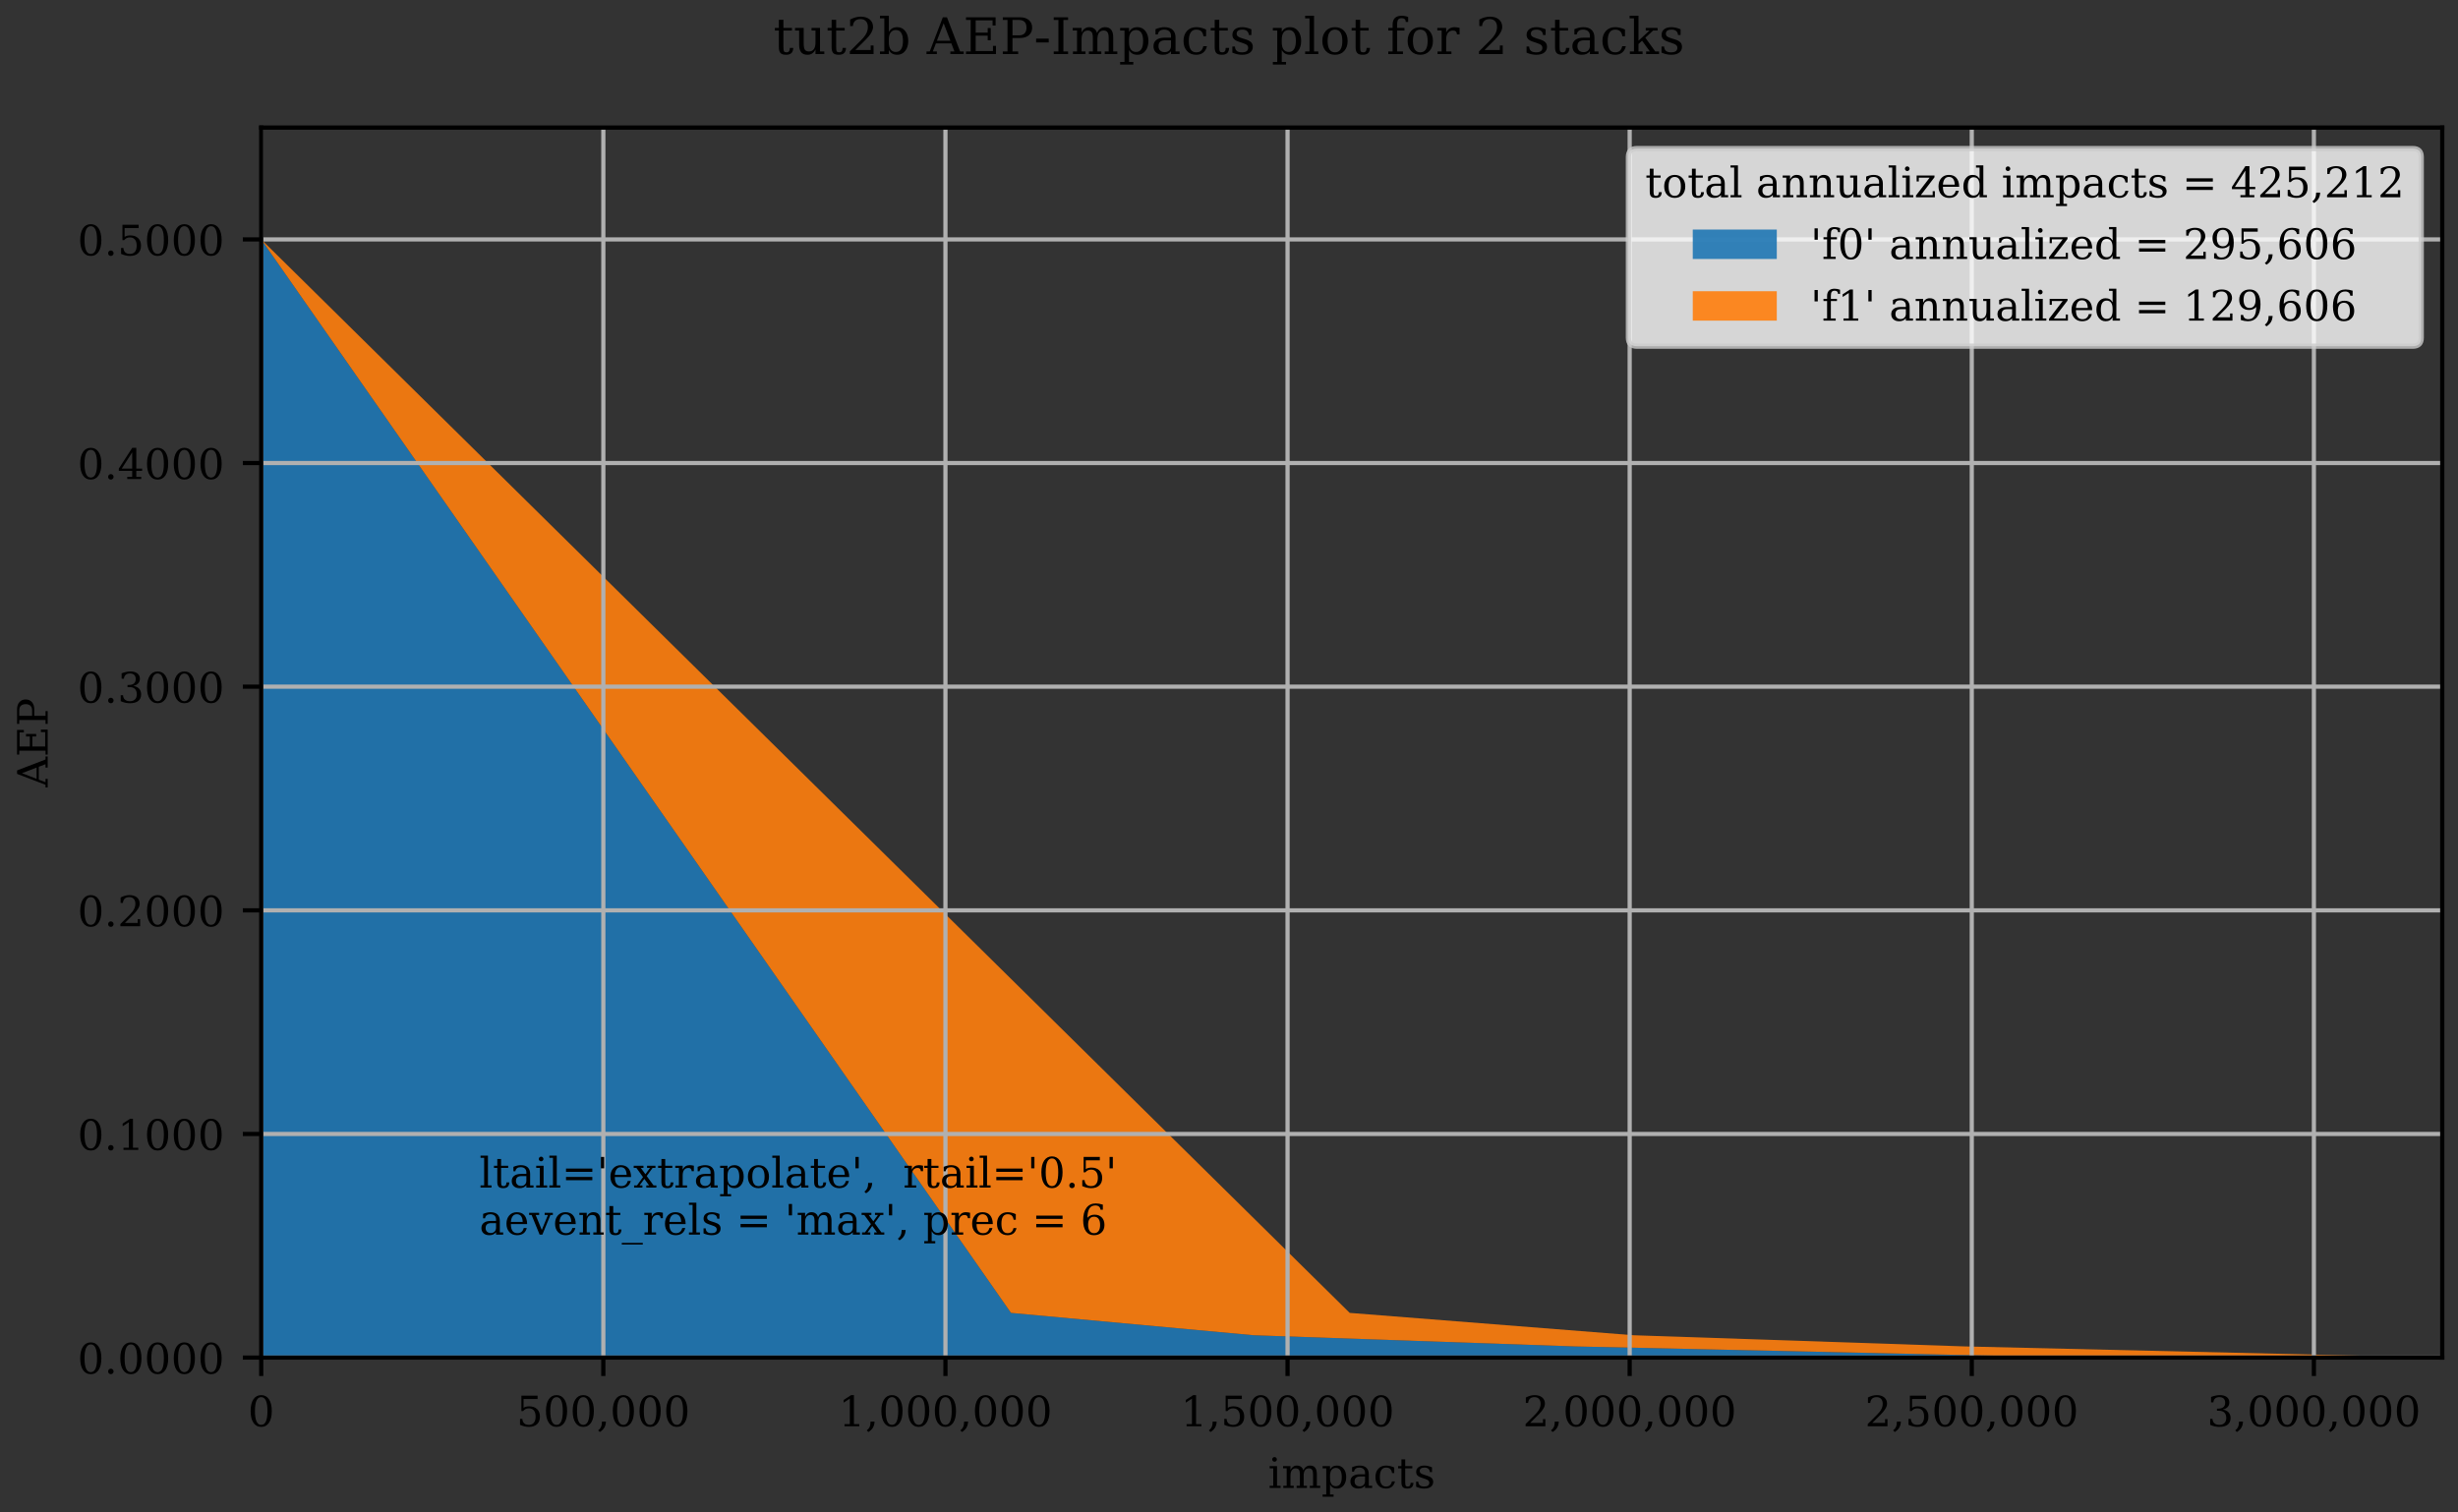 <?xml version="1.0" encoding="utf-8" standalone="no"?>
<!DOCTYPE svg PUBLIC "-//W3C//DTD SVG 1.1//EN"
  "http://www.w3.org/Graphics/SVG/1.1/DTD/svg11.dtd">
<!-- Created with matplotlib (https://matplotlib.org/) -->
<svg height="288pt" version="1.1" viewBox="0 0 468 288" width="468pt" xmlns="http://www.w3.org/2000/svg" xmlns:xlink="http://www.w3.org/1999/xlink">
 <rect x="0" y="0" width="468" height="288" fill="#333333" stroke="none"/>
 <defs>
  <style type="text/css">
*{stroke-linecap:butt;stroke-linejoin:round;}
  </style>
 </defs>
 <g id="figure_1">
  <g id="patch_1">
   <path d="M 0 288 
L 468 288 
L 468 0 
L 0 0 
z
" style="fill:none;"/>
  </g>
  <g id="axes_1">
   <g id="patch_2">
    <path d="M 49.735 258.515 
L 465 258.515 
L 465 24.292 
L 49.735 24.292 
z
" style="fill:none;"/>
   </g>
   <g id="PolyCollection_1">
    <path clip-path="url(#p4cfd2ee1f7)" d="M 396.294 258.515 
L 49.735 258.515 
L 49.735 258.089 
L 49.735 256.385 
L 49.735 254.256 
L 49.735 249.998 
L 49.735 45.585 
L 49.735 45.585 
L 49.735 45.585 
L 192.493 249.998 
L 238.722 254.256 
L 299.889 256.385 
L 377.013 258.089 
L 396.294 258.515 
z
" style="fill:#1f77b4;fill-opacity:0.9;"/>
   </g>
   <g id="PolyCollection_2">
    <path clip-path="url(#p4cfd2ee1f7)" d="M 465 258.515 
L 396.294 258.515 
L 377.013 258.089 
L 299.889 256.385 
L 238.722 254.256 
L 192.493 249.998 
L 49.735 45.585 
L 49.735 45.585 
L 49.735 45.585 
L 256.979 249.998 
L 311.025 254.256 
L 374.146 256.385 
L 446.829 258.089 
L 465 258.515 
z
" style="fill:#ff7f0e;fill-opacity:0.9;"/>
   </g>
   <g id="matplotlib.axis_1">
    <g id="xtick_1">
     <g id="line2d_1">
      <path clip-path="url(#p4cfd2ee1f7)" d="M 49.735 258.515 
L 49.735 24.292 
" style="fill:none;stroke:#b0b0b0;stroke-linecap:square;stroke-width:0.8;"/>
     </g>
     <g id="line2d_2">
      <defs>
       <path d="M 0 0 
L 0 3.5 
" id="m6eec1211d8" style="stroke:#000000;stroke-width:0.8;"/>
      </defs>
      <g>
       <use style="stroke:#000000;stroke-width:0.8;" x="49.735" xlink:href="#m6eec1211d8" y="258.515"/>
      </g>
     </g>
     <g id="text_1">
      <!-- 0 -->
      <defs>
       <path d="M 31.781 3.422 
Q 39.266 3.422 42.969 11.625 
Q 46.688 19.828 46.688 36.375 
Q 46.688 52.984 42.969 61.188 
Q 39.266 69.391 31.781 69.391 
Q 24.312 69.391 20.594 61.188 
Q 16.891 52.984 16.891 36.375 
Q 16.891 19.828 20.594 11.625 
Q 24.312 3.422 31.781 3.422 
z
M 31.781 -1.422 
Q 19.922 -1.422 13.25 8.531 
Q 6.594 18.5 6.594 36.375 
Q 6.594 54.297 13.25 64.25 
Q 19.922 74.219 31.781 74.219 
Q 43.703 74.219 50.344 64.25 
Q 56.984 54.297 56.984 36.375 
Q 56.984 18.5 50.344 8.531 
Q 43.703 -1.422 31.781 -1.422 
z
" id="DejaVuSerif-48"/>
      </defs>
      <g transform="translate(47.19 271.594)scale(0.08 -0.08)">
       <use xlink:href="#DejaVuSerif-48"/>
      </g>
     </g>
    </g>
    <g id="xtick_2">
     <g id="line2d_3">
      <path clip-path="url(#p4cfd2ee1f7)" d="M 114.873 258.515 
L 114.873 24.292 
" style="fill:none;stroke:#b0b0b0;stroke-linecap:square;stroke-width:0.8;"/>
     </g>
     <g id="line2d_4">
      <g>
       <use style="stroke:#000000;stroke-width:0.8;" x="114.873" xlink:href="#m6eec1211d8" y="258.515"/>
      </g>
     </g>
     <g id="text_2">
      <!-- 500,000 -->
      <defs>
       <path d="M 50.297 72.906 
L 50.297 64.891 
L 16.891 64.891 
L 16.891 44 
Q 19.438 45.75 22.828 46.625 
Q 26.219 47.516 30.422 47.516 
Q 42.234 47.516 49.062 40.969 
Q 55.906 34.422 55.906 23.094 
Q 55.906 11.531 49 5.047 
Q 42.094 -1.422 29.594 -1.422 
Q 24.562 -1.422 19.281 -0.188 
Q 14.016 1.031 8.5 3.516 
L 8.5 17.672 
L 14.016 17.672 
Q 14.453 10.75 18.422 7.078 
Q 22.406 3.422 29.594 3.422 
Q 37.312 3.422 41.453 8.5 
Q 45.609 13.578 45.609 23.094 
Q 45.609 32.562 41.484 37.609 
Q 37.359 42.672 29.594 42.672 
Q 25.203 42.672 21.844 41.109 
Q 18.5 39.547 15.922 36.281 
L 11.719 36.281 
L 11.719 72.906 
z
" id="DejaVuSerif-53"/>
       <path d="M 3.609 -9.719 
Q 8.203 -6.344 10.344 -1.781 
Q 12.5 2.781 12.5 9.281 
L 12.5 11.078 
L 22.125 11.078 
Q 21.734 2.734 18.188 -3.25 
Q 14.656 -9.234 7.516 -13.625 
z
" id="DejaVuSerif-44"/>
      </defs>
      <g transform="translate(98.332 271.594)scale(0.08 -0.08)">
       <use xlink:href="#DejaVuSerif-53"/>
       <use x="63.623" xlink:href="#DejaVuSerif-48"/>
       <use x="127.246" xlink:href="#DejaVuSerif-48"/>
       <use x="190.869" xlink:href="#DejaVuSerif-44"/>
       <use x="222.656" xlink:href="#DejaVuSerif-48"/>
       <use x="286.279" xlink:href="#DejaVuSerif-48"/>
       <use x="349.902" xlink:href="#DejaVuSerif-48"/>
      </g>
     </g>
    </g>
    <g id="xtick_3">
     <g id="line2d_5">
      <path clip-path="url(#p4cfd2ee1f7)" d="M 180.011 258.515 
L 180.011 24.292 
" style="fill:none;stroke:#b0b0b0;stroke-linecap:square;stroke-width:0.8;"/>
     </g>
     <g id="line2d_6">
      <g>
       <use style="stroke:#000000;stroke-width:0.8;" x="180.011" xlink:href="#m6eec1211d8" y="258.515"/>
      </g>
     </g>
     <g id="text_3">
      <!-- 1,000,000 -->
      <defs>
       <path d="M 14.203 0 
L 14.203 5.172 
L 26.906 5.172 
L 26.906 65.828 
L 12.203 56.297 
L 12.203 62.703 
L 29.984 74.219 
L 36.719 74.219 
L 36.719 5.172 
L 49.422 5.172 
L 49.422 0 
z
" id="DejaVuSerif-49"/>
      </defs>
      <g transform="translate(159.653 271.594)scale(0.08 -0.08)">
       <use xlink:href="#DejaVuSerif-49"/>
       <use x="63.623" xlink:href="#DejaVuSerif-44"/>
       <use x="95.41" xlink:href="#DejaVuSerif-48"/>
       <use x="159.033" xlink:href="#DejaVuSerif-48"/>
       <use x="222.656" xlink:href="#DejaVuSerif-48"/>
       <use x="286.279" xlink:href="#DejaVuSerif-44"/>
       <use x="318.066" xlink:href="#DejaVuSerif-48"/>
       <use x="381.689" xlink:href="#DejaVuSerif-48"/>
       <use x="445.312" xlink:href="#DejaVuSerif-48"/>
      </g>
     </g>
    </g>
    <g id="xtick_4">
     <g id="line2d_7">
      <path clip-path="url(#p4cfd2ee1f7)" d="M 245.149 258.515 
L 245.149 24.292 
" style="fill:none;stroke:#b0b0b0;stroke-linecap:square;stroke-width:0.8;"/>
     </g>
     <g id="line2d_8">
      <g>
       <use style="stroke:#000000;stroke-width:0.8;" x="245.149" xlink:href="#m6eec1211d8" y="258.515"/>
      </g>
     </g>
     <g id="text_4">
      <!-- 1,500,000 -->
      <g transform="translate(224.791 271.594)scale(0.08 -0.08)">
       <use xlink:href="#DejaVuSerif-49"/>
       <use x="63.623" xlink:href="#DejaVuSerif-44"/>
       <use x="95.41" xlink:href="#DejaVuSerif-53"/>
       <use x="159.033" xlink:href="#DejaVuSerif-48"/>
       <use x="222.656" xlink:href="#DejaVuSerif-48"/>
       <use x="286.279" xlink:href="#DejaVuSerif-44"/>
       <use x="318.066" xlink:href="#DejaVuSerif-48"/>
       <use x="381.689" xlink:href="#DejaVuSerif-48"/>
       <use x="445.312" xlink:href="#DejaVuSerif-48"/>
      </g>
     </g>
    </g>
    <g id="xtick_5">
     <g id="line2d_9">
      <path clip-path="url(#p4cfd2ee1f7)" d="M 310.287 258.515 
L 310.287 24.292 
" style="fill:none;stroke:#b0b0b0;stroke-linecap:square;stroke-width:0.8;"/>
     </g>
     <g id="line2d_10">
      <g>
       <use style="stroke:#000000;stroke-width:0.8;" x="310.287" xlink:href="#m6eec1211d8" y="258.515"/>
      </g>
     </g>
     <g id="text_5">
      <!-- 2,000,000 -->
      <defs>
       <path d="M 12.797 55.516 
L 7.328 55.516 
L 7.328 68.5 
Q 12.547 71.297 17.844 72.75 
Q 23.141 74.219 28.219 74.219 
Q 39.594 74.219 46.188 68.703 
Q 52.781 63.188 52.781 53.719 
Q 52.781 43.016 37.844 28.125 
Q 36.672 27 36.078 26.422 
L 17.672 8.016 
L 48.094 8.016 
L 48.094 17 
L 53.812 17 
L 53.812 0 
L 6.781 0 
L 6.781 5.328 
L 28.906 27.391 
Q 36.234 34.719 39.359 40.844 
Q 42.484 46.969 42.484 53.719 
Q 42.484 61.078 38.641 65.234 
Q 34.812 69.391 28.078 69.391 
Q 21.094 69.391 17.281 65.922 
Q 13.484 62.453 12.797 55.516 
z
" id="DejaVuSerif-50"/>
      </defs>
      <g transform="translate(289.929 271.594)scale(0.08 -0.08)">
       <use xlink:href="#DejaVuSerif-50"/>
       <use x="63.623" xlink:href="#DejaVuSerif-44"/>
       <use x="95.41" xlink:href="#DejaVuSerif-48"/>
       <use x="159.033" xlink:href="#DejaVuSerif-48"/>
       <use x="222.656" xlink:href="#DejaVuSerif-48"/>
       <use x="286.279" xlink:href="#DejaVuSerif-44"/>
       <use x="318.066" xlink:href="#DejaVuSerif-48"/>
       <use x="381.689" xlink:href="#DejaVuSerif-48"/>
       <use x="445.312" xlink:href="#DejaVuSerif-48"/>
      </g>
     </g>
    </g>
    <g id="xtick_6">
     <g id="line2d_11">
      <path clip-path="url(#p4cfd2ee1f7)" d="M 375.424 258.515 
L 375.424 24.292 
" style="fill:none;stroke:#b0b0b0;stroke-linecap:square;stroke-width:0.8;"/>
     </g>
     <g id="line2d_12">
      <g>
       <use style="stroke:#000000;stroke-width:0.8;" x="375.424" xlink:href="#m6eec1211d8" y="258.515"/>
      </g>
     </g>
     <g id="text_6">
      <!-- 2,500,000 -->
      <g transform="translate(355.067 271.594)scale(0.08 -0.08)">
       <use xlink:href="#DejaVuSerif-50"/>
       <use x="63.623" xlink:href="#DejaVuSerif-44"/>
       <use x="95.41" xlink:href="#DejaVuSerif-53"/>
       <use x="159.033" xlink:href="#DejaVuSerif-48"/>
       <use x="222.656" xlink:href="#DejaVuSerif-48"/>
       <use x="286.279" xlink:href="#DejaVuSerif-44"/>
       <use x="318.066" xlink:href="#DejaVuSerif-48"/>
       <use x="381.689" xlink:href="#DejaVuSerif-48"/>
       <use x="445.312" xlink:href="#DejaVuSerif-48"/>
      </g>
     </g>
    </g>
    <g id="xtick_7">
     <g id="line2d_13">
      <path clip-path="url(#p4cfd2ee1f7)" d="M 440.562 258.515 
L 440.562 24.292 
" style="fill:none;stroke:#b0b0b0;stroke-linecap:square;stroke-width:0.8;"/>
     </g>
     <g id="line2d_14">
      <g>
       <use style="stroke:#000000;stroke-width:0.8;" x="440.562" xlink:href="#m6eec1211d8" y="258.515"/>
      </g>
     </g>
     <g id="text_7">
      <!-- 3,000,000 -->
      <defs>
       <path d="M 9.719 69.828 
Q 15.438 71.969 20.672 73.094 
Q 25.922 74.219 30.516 74.219 
Q 41.219 74.219 47.219 69.594 
Q 53.219 64.984 53.219 56.781 
Q 53.219 50.203 49.062 45.781 
Q 44.922 41.359 37.312 39.797 
Q 46.297 38.531 51.25 33.281 
Q 56.203 28.031 56.203 19.672 
Q 56.203 9.469 49.344 4.016 
Q 42.484 -1.422 29.594 -1.422 
Q 23.875 -1.422 18.422 -0.188 
Q 12.984 1.031 7.625 3.516 
L 7.625 17.672 
L 13.094 17.672 
Q 13.578 10.641 17.828 7.031 
Q 22.078 3.422 29.781 3.422 
Q 37.25 3.422 41.578 7.734 
Q 45.906 12.062 45.906 19.578 
Q 45.906 28.172 41.453 32.594 
Q 37.016 37.016 28.422 37.016 
L 23.781 37.016 
L 23.781 42 
L 26.219 42 
Q 34.766 42 39.031 45.531 
Q 43.312 49.078 43.312 56.203 
Q 43.312 62.594 39.797 65.984 
Q 36.281 69.391 29.688 69.391 
Q 23.094 69.391 19.453 66.266 
Q 15.828 63.141 15.188 56.984 
L 9.719 56.984 
z
" id="DejaVuSerif-51"/>
      </defs>
      <g transform="translate(420.205 271.594)scale(0.08 -0.08)">
       <use xlink:href="#DejaVuSerif-51"/>
       <use x="63.623" xlink:href="#DejaVuSerif-44"/>
       <use x="95.41" xlink:href="#DejaVuSerif-48"/>
       <use x="159.033" xlink:href="#DejaVuSerif-48"/>
       <use x="222.656" xlink:href="#DejaVuSerif-48"/>
       <use x="286.279" xlink:href="#DejaVuSerif-44"/>
       <use x="318.066" xlink:href="#DejaVuSerif-48"/>
       <use x="381.689" xlink:href="#DejaVuSerif-48"/>
       <use x="445.312" xlink:href="#DejaVuSerif-48"/>
      </g>
     </g>
    </g>
    <g id="text_8">
     <!-- impacts -->
     <defs>
      <path d="M 9.719 68.016 
Q 9.719 70.266 11.344 71.922 
Q 12.984 73.578 15.281 73.578 
Q 17.531 73.578 19.156 71.922 
Q 20.797 70.266 20.797 68.016 
Q 20.797 65.719 19.188 64.109 
Q 17.578 62.5 15.281 62.5 
Q 12.984 62.5 11.344 64.109 
Q 9.719 65.719 9.719 68.016 
z
M 21.188 5.172 
L 29.688 5.172 
L 29.688 0 
L 3.609 0 
L 3.609 5.172 
L 12.203 5.172 
L 12.203 46.688 
L 3.609 46.688 
L 3.609 51.906 
L 21.188 51.906 
z
" id="DejaVuSerif-105"/>
      <path d="M 51.812 41.797 
Q 54.391 47.516 58.422 50.422 
Q 62.453 53.328 67.828 53.328 
Q 75.984 53.328 79.984 48.266 
Q 83.984 43.219 83.984 33.016 
L 83.984 5.172 
L 92.094 5.172 
L 92.094 0 
L 67.188 0 
L 67.188 5.172 
L 75 5.172 
L 75 31.984 
Q 75 39.938 72.656 43.312 
Q 70.312 46.688 64.891 46.688 
Q 58.891 46.688 55.734 42.141 
Q 52.594 37.594 52.594 28.906 
L 52.594 5.172 
L 60.406 5.172 
L 60.406 0 
L 35.797 0 
L 35.797 5.172 
L 43.609 5.172 
L 43.609 32.328 
Q 43.609 40.094 41.266 43.391 
Q 38.922 46.688 33.5 46.688 
Q 27.484 46.688 24.328 42.141 
Q 21.188 37.594 21.188 28.906 
L 21.188 5.172 
L 29 5.172 
L 29 0 
L 4.109 0 
L 4.109 5.172 
L 12.203 5.172 
L 12.203 46.781 
L 3.609 46.781 
L 3.609 51.906 
L 21.188 51.906 
L 21.188 42.672 
Q 23.688 47.859 27.531 50.594 
Q 31.391 53.328 36.281 53.328 
Q 42.328 53.328 46.375 50.312 
Q 50.438 47.312 51.812 41.797 
z
" id="DejaVuSerif-109"/>
      <path d="M 20.516 28.516 
L 20.516 23.391 
Q 20.516 14.016 24.094 9.109 
Q 27.688 4.203 34.516 4.203 
Q 41.406 4.203 44.938 9.719 
Q 48.484 15.234 48.484 25.984 
Q 48.484 36.766 44.938 42.234 
Q 41.406 47.703 34.516 47.703 
Q 27.688 47.703 24.094 42.766 
Q 20.516 37.844 20.516 28.516 
z
M 11.531 46.688 
L 2.875 46.688 
L 2.875 51.906 
L 20.516 51.906 
L 20.516 43.797 
Q 23.141 48.688 27.219 51 
Q 31.297 53.328 37.312 53.328 
Q 46.875 53.328 52.922 45.75 
Q 58.984 38.188 58.984 25.984 
Q 58.984 13.766 52.922 6.172 
Q 46.875 -1.422 37.312 -1.422 
Q 31.297 -1.422 27.219 0.891 
Q 23.141 3.219 20.516 8.109 
L 20.516 -15.578 
L 29 -15.578 
L 29 -20.797 
L 2.875 -20.797 
L 2.875 -15.578 
L 11.531 -15.578 
z
" id="DejaVuSerif-112"/>
      <path d="M 39.797 16.312 
L 39.797 27.297 
L 28.219 27.297 
Q 21.531 27.297 18.25 24.406 
Q 14.984 21.531 14.984 15.578 
Q 14.984 10.156 18.297 6.984 
Q 21.625 3.812 27.297 3.812 
Q 32.906 3.812 36.344 7.281 
Q 39.797 10.75 39.797 16.312 
z
M 48.781 32.422 
L 48.781 5.172 
L 56.781 5.172 
L 56.781 0 
L 39.797 0 
L 39.797 5.609 
Q 36.812 2 32.906 0.281 
Q 29 -1.422 23.781 -1.422 
Q 15.141 -1.422 10.062 3.172 
Q 4.984 7.766 4.984 15.578 
Q 4.984 23.641 10.797 28.078 
Q 16.609 32.516 27.203 32.516 
L 39.797 32.516 
L 39.797 36.078 
Q 39.797 42 36.203 45.234 
Q 32.625 48.484 26.125 48.484 
Q 20.75 48.484 17.578 46.047 
Q 14.406 43.609 13.625 38.812 
L 8.984 38.812 
L 8.984 49.312 
Q 13.672 51.312 18.094 52.312 
Q 22.516 53.328 26.703 53.328 
Q 37.5 53.328 43.141 47.969 
Q 48.781 42.625 48.781 32.422 
z
" id="DejaVuSerif-97"/>
      <path d="M 51.422 15.578 
Q 49.516 7.281 44.094 2.922 
Q 38.672 -1.422 30.078 -1.422 
Q 18.75 -1.422 11.859 6.078 
Q 4.984 13.578 4.984 25.984 
Q 4.984 38.422 11.859 45.875 
Q 18.75 53.328 30.078 53.328 
Q 35.016 53.328 39.891 52.172 
Q 44.781 51.031 49.703 48.688 
L 49.703 35.406 
L 44.484 35.406 
Q 43.453 42.234 40.016 45.359 
Q 36.578 48.484 30.172 48.484 
Q 22.906 48.484 19.188 42.844 
Q 15.484 37.203 15.484 25.984 
Q 15.484 14.75 19.172 9.078 
Q 22.859 3.422 30.172 3.422 
Q 35.984 3.422 39.453 6.438 
Q 42.922 9.469 44.188 15.578 
z
" id="DejaVuSerif-99"/>
      <path d="M 10.797 46.688 
L 2.875 46.688 
L 2.875 51.906 
L 10.797 51.906 
L 10.797 68.016 
L 19.828 68.016 
L 19.828 51.906 
L 36.719 51.906 
L 36.719 46.688 
L 19.828 46.688 
L 19.828 13.719 
Q 19.828 7.125 21.094 5.266 
Q 22.359 3.422 25.781 3.422 
Q 29.297 3.422 30.906 5.484 
Q 32.516 7.562 32.625 12.203 
L 39.406 12.203 
Q 39.016 5.125 35.547 1.844 
Q 32.078 -1.422 25 -1.422 
Q 17.234 -1.422 14.016 2.016 
Q 10.797 5.469 10.797 13.719 
z
" id="DejaVuSerif-116"/>
      <path d="M 5.609 2.875 
L 5.609 14.984 
L 10.797 14.984 
Q 10.984 9.188 14.422 6.297 
Q 17.875 3.422 24.609 3.422 
Q 30.672 3.422 33.844 5.688 
Q 37.016 7.953 37.016 12.312 
Q 37.016 15.719 34.688 17.812 
Q 32.375 19.922 24.906 22.312 
L 18.406 24.516 
Q 11.719 26.656 8.719 29.875 
Q 5.719 33.109 5.719 38.094 
Q 5.719 45.219 10.938 49.266 
Q 16.156 53.328 25.391 53.328 
Q 29.5 53.328 34.031 52.25 
Q 38.578 51.172 43.406 49.125 
L 43.406 37.797 
L 38.234 37.797 
Q 38.031 42.828 34.703 45.656 
Q 31.391 48.484 25.688 48.484 
Q 20.016 48.484 17.109 46.484 
Q 14.203 44.484 14.203 40.484 
Q 14.203 37.203 16.406 35.219 
Q 18.609 33.25 25.203 31.203 
L 32.328 29 
Q 39.703 26.703 42.938 23.266 
Q 46.188 19.828 46.188 14.406 
Q 46.188 7.031 40.547 2.797 
Q 34.906 -1.422 25 -1.422 
Q 19.969 -1.422 15.188 -0.344 
Q 10.406 0.734 5.609 2.875 
z
" id="DejaVuSerif-115"/>
     </defs>
     <g transform="translate(241.449 283.336)scale(0.08 -0.08)">
      <use xlink:href="#DejaVuSerif-105"/>
      <use x="31.982" xlink:href="#DejaVuSerif-109"/>
      <use x="126.807" xlink:href="#DejaVuSerif-112"/>
      <use x="190.82" xlink:href="#DejaVuSerif-97"/>
      <use x="250.439" xlink:href="#DejaVuSerif-99"/>
      <use x="306.445" xlink:href="#DejaVuSerif-116"/>
      <use x="346.631" xlink:href="#DejaVuSerif-115"/>
     </g>
    </g>
   </g>
   <g id="matplotlib.axis_2">
    <g id="ytick_1">
     <g id="line2d_15">
      <path clip-path="url(#p4cfd2ee1f7)" d="M 49.735 258.515 
L 465 258.515 
" style="fill:none;stroke:#b0b0b0;stroke-linecap:square;stroke-width:0.8;"/>
     </g>
     <g id="line2d_16">
      <defs>
       <path d="M 0 0 
L -3.5 0 
" id="mc87cdd6e32" style="stroke:#000000;stroke-width:0.8;"/>
      </defs>
      <g>
       <use style="stroke:#000000;stroke-width:0.8;" x="49.735" xlink:href="#mc87cdd6e32" y="258.515"/>
      </g>
     </g>
     <g id="text_9">
      <!-- 0.0000 -->
      <defs>
       <path d="M 9.422 5.078 
Q 9.422 7.812 11.281 9.719 
Q 13.141 11.625 15.922 11.625 
Q 18.609 11.625 20.5 9.719 
Q 22.406 7.812 22.406 5.078 
Q 22.406 2.391 20.5 0.484 
Q 18.609 -1.422 15.922 -1.422 
Q 13.141 -1.422 11.281 0.453 
Q 9.422 2.344 9.422 5.078 
z
" id="DejaVuSerif-46"/>
      </defs>
      <g transform="translate(14.743 261.554)scale(0.08 -0.08)">
       <use xlink:href="#DejaVuSerif-48"/>
       <use x="63.623" xlink:href="#DejaVuSerif-46"/>
       <use x="95.41" xlink:href="#DejaVuSerif-48"/>
       <use x="159.033" xlink:href="#DejaVuSerif-48"/>
       <use x="222.656" xlink:href="#DejaVuSerif-48"/>
       <use x="286.279" xlink:href="#DejaVuSerif-48"/>
      </g>
     </g>
    </g>
    <g id="ytick_2">
     <g id="line2d_17">
      <path clip-path="url(#p4cfd2ee1f7)" d="M 49.735 215.929 
L 465 215.929 
" style="fill:none;stroke:#b0b0b0;stroke-linecap:square;stroke-width:0.8;"/>
     </g>
     <g id="line2d_18">
      <g>
       <use style="stroke:#000000;stroke-width:0.8;" x="49.735" xlink:href="#mc87cdd6e32" y="215.929"/>
      </g>
     </g>
     <g id="text_10">
      <!-- 0.1000 -->
      <g transform="translate(14.743 218.968)scale(0.08 -0.08)">
       <use xlink:href="#DejaVuSerif-48"/>
       <use x="63.623" xlink:href="#DejaVuSerif-46"/>
       <use x="95.41" xlink:href="#DejaVuSerif-49"/>
       <use x="159.033" xlink:href="#DejaVuSerif-48"/>
       <use x="222.656" xlink:href="#DejaVuSerif-48"/>
       <use x="286.279" xlink:href="#DejaVuSerif-48"/>
      </g>
     </g>
    </g>
    <g id="ytick_3">
     <g id="line2d_19">
      <path clip-path="url(#p4cfd2ee1f7)" d="M 49.735 173.343 
L 465 173.343 
" style="fill:none;stroke:#b0b0b0;stroke-linecap:square;stroke-width:0.8;"/>
     </g>
     <g id="line2d_20">
      <g>
       <use style="stroke:#000000;stroke-width:0.8;" x="49.735" xlink:href="#mc87cdd6e32" y="173.343"/>
      </g>
     </g>
     <g id="text_11">
      <!-- 0.2000 -->
      <g transform="translate(14.743 176.382)scale(0.08 -0.08)">
       <use xlink:href="#DejaVuSerif-48"/>
       <use x="63.623" xlink:href="#DejaVuSerif-46"/>
       <use x="95.41" xlink:href="#DejaVuSerif-50"/>
       <use x="159.033" xlink:href="#DejaVuSerif-48"/>
       <use x="222.656" xlink:href="#DejaVuSerif-48"/>
       <use x="286.279" xlink:href="#DejaVuSerif-48"/>
      </g>
     </g>
    </g>
    <g id="ytick_4">
     <g id="line2d_21">
      <path clip-path="url(#p4cfd2ee1f7)" d="M 49.735 130.757 
L 465 130.757 
" style="fill:none;stroke:#b0b0b0;stroke-linecap:square;stroke-width:0.8;"/>
     </g>
     <g id="line2d_22">
      <g>
       <use style="stroke:#000000;stroke-width:0.8;" x="49.735" xlink:href="#mc87cdd6e32" y="130.757"/>
      </g>
     </g>
     <g id="text_12">
      <!-- 0.3000 -->
      <g transform="translate(14.743 133.796)scale(0.08 -0.08)">
       <use xlink:href="#DejaVuSerif-48"/>
       <use x="63.623" xlink:href="#DejaVuSerif-46"/>
       <use x="95.41" xlink:href="#DejaVuSerif-51"/>
       <use x="159.033" xlink:href="#DejaVuSerif-48"/>
       <use x="222.656" xlink:href="#DejaVuSerif-48"/>
       <use x="286.279" xlink:href="#DejaVuSerif-48"/>
      </g>
     </g>
    </g>
    <g id="ytick_5">
     <g id="line2d_23">
      <path clip-path="url(#p4cfd2ee1f7)" d="M 49.735 88.171 
L 465 88.171 
" style="fill:none;stroke:#b0b0b0;stroke-linecap:square;stroke-width:0.8;"/>
     </g>
     <g id="line2d_24">
      <g>
       <use style="stroke:#000000;stroke-width:0.8;" x="49.735" xlink:href="#mc87cdd6e32" y="88.171"/>
      </g>
     </g>
     <g id="text_13">
      <!-- 0.4000 -->
      <defs>
       <path d="M 34.906 24.703 
L 34.906 63.484 
L 10.016 24.703 
z
M 56.391 0 
L 23.188 0 
L 23.188 5.172 
L 34.906 5.172 
L 34.906 19.484 
L 3.078 19.484 
L 3.078 24.812 
L 35.016 74.219 
L 44.672 74.219 
L 44.672 24.703 
L 58.594 24.703 
L 58.594 19.484 
L 44.672 19.484 
L 44.672 5.172 
L 56.391 5.172 
z
" id="DejaVuSerif-52"/>
      </defs>
      <g transform="translate(14.743 91.21)scale(0.08 -0.08)">
       <use xlink:href="#DejaVuSerif-48"/>
       <use x="63.623" xlink:href="#DejaVuSerif-46"/>
       <use x="95.41" xlink:href="#DejaVuSerif-52"/>
       <use x="159.033" xlink:href="#DejaVuSerif-48"/>
       <use x="222.656" xlink:href="#DejaVuSerif-48"/>
       <use x="286.279" xlink:href="#DejaVuSerif-48"/>
      </g>
     </g>
    </g>
    <g id="ytick_6">
     <g id="line2d_25">
      <path clip-path="url(#p4cfd2ee1f7)" d="M 49.735 45.585 
L 465 45.585 
" style="fill:none;stroke:#b0b0b0;stroke-linecap:square;stroke-width:0.8;"/>
     </g>
     <g id="line2d_26">
      <g>
       <use style="stroke:#000000;stroke-width:0.8;" x="49.735" xlink:href="#mc87cdd6e32" y="45.585"/>
      </g>
     </g>
     <g id="text_14">
      <!-- 0.5000 -->
      <g transform="translate(14.743 48.625)scale(0.08 -0.08)">
       <use xlink:href="#DejaVuSerif-48"/>
       <use x="63.623" xlink:href="#DejaVuSerif-46"/>
       <use x="95.41" xlink:href="#DejaVuSerif-53"/>
       <use x="159.033" xlink:href="#DejaVuSerif-48"/>
       <use x="222.656" xlink:href="#DejaVuSerif-48"/>
       <use x="286.279" xlink:href="#DejaVuSerif-48"/>
      </g>
     </g>
    </g>
    <g id="text_15">
     <!-- AEP -->
     <defs>
      <path d="M 20.016 26.422 
L 46.781 26.422 
L 33.406 61.078 
z
M -0.594 0 
L -0.594 5.172 
L 5.812 5.172 
L 31.781 72.906 
L 39.984 72.906 
L 66.016 5.172 
L 73.188 5.172 
L 73.188 0 
L 46.688 0 
L 46.688 5.172 
L 54.781 5.172 
L 48.688 21.188 
L 18.016 21.188 
L 11.922 5.172 
L 19.922 5.172 
L 19.922 0 
z
" id="DejaVuSerif-65"/>
      <path d="M 5.516 0 
L 5.516 5.172 
L 14.797 5.172 
L 14.797 67.672 
L 5.516 67.672 
L 5.516 72.906 
L 64.203 72.906 
L 64.203 56.688 
L 58.203 56.688 
L 58.203 66.891 
L 24.703 66.891 
L 24.703 42.484 
L 48.578 42.484 
L 48.578 51.609 
L 54.594 51.609 
L 54.594 27.391 
L 48.578 27.391 
L 48.578 36.531 
L 24.703 36.531 
L 24.703 6 
L 58.984 6 
L 58.984 16.219 
L 64.984 16.219 
L 64.984 0 
z
" id="DejaVuSerif-69"/>
      <path d="M 24.703 37.109 
L 37.594 37.109 
Q 44.875 37.109 48.672 41.031 
Q 52.484 44.969 52.484 52.391 
Q 52.484 59.859 48.672 63.766 
Q 44.875 67.672 37.594 67.672 
L 24.703 67.672 
z
M 5.516 0 
L 5.516 5.172 
L 14.797 5.172 
L 14.797 67.672 
L 5.516 67.672 
L 5.516 72.906 
L 39.984 72.906 
Q 50.922 72.906 57.312 67.359 
Q 63.719 61.812 63.719 52.391 
Q 63.719 43.016 57.312 37.453 
Q 50.922 31.891 39.984 31.891 
L 24.703 31.891 
L 24.703 5.172 
L 35.984 5.172 
L 35.984 0 
z
" id="DejaVuSerif-80"/>
     </defs>
     <g transform="translate(9.079 149.903)rotate(-90)scale(0.08 -0.08)">
      <use xlink:href="#DejaVuSerif-65"/>
      <use x="72.217" xlink:href="#DejaVuSerif-69"/>
      <use x="145.215" xlink:href="#DejaVuSerif-80"/>
     </g>
    </g>
   </g>
   <g id="patch_3">
    <path d="M 49.735 258.515 
L 49.735 24.292 
" style="fill:none;stroke:#000000;stroke-linecap:square;stroke-linejoin:miter;stroke-width:0.8;"/>
   </g>
   <g id="patch_4">
    <path d="M 465 258.515 
L 465 24.292 
" style="fill:none;stroke:#000000;stroke-linecap:square;stroke-linejoin:miter;stroke-width:0.8;"/>
   </g>
   <g id="patch_5">
    <path d="M 49.735 258.515 
L 465 258.515 
" style="fill:none;stroke:#000000;stroke-linecap:square;stroke-linejoin:miter;stroke-width:0.8;"/>
   </g>
   <g id="patch_6">
    <path d="M 49.735 24.292 
L 465 24.292 
" style="fill:none;stroke:#000000;stroke-linecap:square;stroke-linejoin:miter;stroke-width:0.8;"/>
   </g>
   <g id="text_16">
    <!-- ltail='extrapolate',  rtail='0.5' -->
    <defs>
     <path d="M 20.516 5.172 
L 29 5.172 
L 29 0 
L 2.875 0 
L 2.875 5.172 
L 11.531 5.172 
L 11.531 70.797 
L 2.875 70.797 
L 2.875 75.984 
L 20.516 75.984 
z
" id="DejaVuSerif-108"/>
     <path d="M 10.594 45.219 
L 73.188 45.219 
L 73.188 37.406 
L 10.594 37.406 
z
M 10.594 25.297 
L 73.188 25.297 
L 73.188 17.484 
L 10.594 17.484 
z
" id="DejaVuSerif-61"/>
     <path d="M 17.578 72.906 
L 17.578 45.797 
L 9.812 45.797 
L 9.812 72.906 
z
" id="DejaVuSerif-39"/>
     <path d="M 54.203 25 
L 15.484 25 
L 15.484 24.609 
Q 15.484 14.109 19.438 8.766 
Q 23.391 3.422 31.109 3.422 
Q 37.016 3.422 40.797 6.516 
Q 44.578 9.625 46.094 15.719 
L 53.328 15.719 
Q 51.172 7.172 45.375 2.875 
Q 39.594 -1.422 30.172 -1.422 
Q 18.797 -1.422 11.891 6.078 
Q 4.984 13.578 4.984 25.984 
Q 4.984 38.281 11.766 45.797 
Q 18.562 53.328 29.594 53.328 
Q 41.359 53.328 47.656 46.062 
Q 53.953 38.812 54.203 25 
z
M 43.609 30.172 
Q 43.312 39.266 39.766 43.875 
Q 36.234 48.484 29.594 48.484 
Q 23.391 48.484 19.828 43.844 
Q 16.266 39.203 15.484 30.172 
z
" id="DejaVuSerif-101"/>
     <path d="M 29.109 31.688 
L 39.984 46.688 
L 33.016 46.688 
L 33.016 51.906 
L 52.984 51.906 
L 52.984 46.688 
L 46.094 46.688 
L 32.172 27.484 
L 48.391 5.172 
L 55.172 5.172 
L 55.172 0 
L 31.203 0 
L 31.203 5.172 
L 37.797 5.172 
L 26.516 20.703 
L 15.188 5.172 
L 21.922 5.172 
L 21.922 0 
L 2.203 0 
L 2.203 5.172 
L 9.078 5.172 
L 23.391 24.906 
L 7.625 46.688 
L 1.219 46.688 
L 1.219 51.906 
L 24.422 51.906 
L 24.422 46.688 
L 18.219 46.688 
z
" id="DejaVuSerif-120"/>
     <path d="M 47.797 52 
L 47.797 39.016 
L 42.625 39.016 
Q 42.391 42.875 40.484 44.781 
Q 38.578 46.688 34.906 46.688 
Q 28.266 46.688 24.719 42.094 
Q 21.188 37.5 21.188 28.906 
L 21.188 5.172 
L 31.594 5.172 
L 31.594 0 
L 4.109 0 
L 4.109 5.172 
L 12.203 5.172 
L 12.203 46.781 
L 3.609 46.781 
L 3.609 51.906 
L 21.188 51.906 
L 21.188 42.672 
Q 23.828 48.094 27.969 50.703 
Q 32.125 53.328 38.094 53.328 
Q 40.281 53.328 42.703 52.984 
Q 45.125 52.641 47.797 52 
z
" id="DejaVuSerif-114"/>
     <path d="M 30.078 3.422 
Q 37.312 3.422 40.984 9.125 
Q 44.672 14.844 44.672 25.984 
Q 44.672 37.109 40.984 42.797 
Q 37.312 48.484 30.078 48.484 
Q 22.859 48.484 19.172 42.797 
Q 15.484 37.109 15.484 25.984 
Q 15.484 14.844 19.188 9.125 
Q 22.906 3.422 30.078 3.422 
z
M 30.078 -1.422 
Q 18.75 -1.422 11.859 6.078 
Q 4.984 13.578 4.984 25.984 
Q 4.984 38.375 11.844 45.844 
Q 18.703 53.328 30.078 53.328 
Q 41.453 53.328 48.312 45.844 
Q 55.172 38.375 55.172 25.984 
Q 55.172 13.578 48.312 6.078 
Q 41.453 -1.422 30.078 -1.422 
z
" id="DejaVuSerif-111"/>
     <path id="DejaVuSerif-32"/>
    </defs>
    <g transform="translate(91.262 226.134)scale(0.08 -0.08)">
     <use xlink:href="#DejaVuSerif-108"/>
     <use x="31.982" xlink:href="#DejaVuSerif-116"/>
     <use x="72.168" xlink:href="#DejaVuSerif-97"/>
     <use x="131.787" xlink:href="#DejaVuSerif-105"/>
     <use x="163.77" xlink:href="#DejaVuSerif-108"/>
     <use x="195.752" xlink:href="#DejaVuSerif-61"/>
     <use x="279.541" xlink:href="#DejaVuSerif-39"/>
     <use x="307.031" xlink:href="#DejaVuSerif-101"/>
     <use x="366.211" xlink:href="#DejaVuSerif-120"/>
     <use x="422.607" xlink:href="#DejaVuSerif-116"/>
     <use x="462.793" xlink:href="#DejaVuSerif-114"/>
     <use x="510.596" xlink:href="#DejaVuSerif-97"/>
     <use x="570.215" xlink:href="#DejaVuSerif-112"/>
     <use x="634.229" xlink:href="#DejaVuSerif-111"/>
     <use x="694.434" xlink:href="#DejaVuSerif-108"/>
     <use x="726.416" xlink:href="#DejaVuSerif-97"/>
     <use x="786.035" xlink:href="#DejaVuSerif-116"/>
     <use x="826.221" xlink:href="#DejaVuSerif-101"/>
     <use x="885.4" xlink:href="#DejaVuSerif-39"/>
     <use x="912.891" xlink:href="#DejaVuSerif-44"/>
     <use x="944.678" xlink:href="#DejaVuSerif-32"/>
     <use x="976.465" xlink:href="#DejaVuSerif-32"/>
     <use x="1008.252" xlink:href="#DejaVuSerif-114"/>
     <use x="1056.055" xlink:href="#DejaVuSerif-116"/>
     <use x="1096.24" xlink:href="#DejaVuSerif-97"/>
     <use x="1155.859" xlink:href="#DejaVuSerif-105"/>
     <use x="1187.842" xlink:href="#DejaVuSerif-108"/>
     <use x="1219.824" xlink:href="#DejaVuSerif-61"/>
     <use x="1303.613" xlink:href="#DejaVuSerif-39"/>
     <use x="1331.104" xlink:href="#DejaVuSerif-48"/>
     <use x="1394.727" xlink:href="#DejaVuSerif-46"/>
     <use x="1426.514" xlink:href="#DejaVuSerif-53"/>
     <use x="1490.137" xlink:href="#DejaVuSerif-39"/>
    </g>
    <!-- aevent_rels = 'max', prec = 6 -->
    <defs>
     <path d="M 24.703 0 
L 5.609 46.688 
L -0.297 46.688 
L -0.297 51.906 
L 23.578 51.906 
L 23.578 46.688 
L 15.281 46.688 
L 29.891 10.984 
L 44.484 46.688 
L 36.719 46.688 
L 36.719 51.906 
L 56.203 51.906 
L 56.203 46.688 
L 50.391 46.688 
L 31.297 0 
z
" id="DejaVuSerif-118"/>
     <path d="M 4.109 0 
L 4.109 5.172 
L 12.203 5.172 
L 12.203 46.688 
L 3.609 46.688 
L 3.609 51.906 
L 21.188 51.906 
L 21.188 42.672 
Q 23.688 47.953 27.656 50.641 
Q 31.641 53.328 36.922 53.328 
Q 45.516 53.328 49.562 48.391 
Q 53.609 43.453 53.609 33.016 
L 53.609 5.172 
L 61.625 5.172 
L 61.625 0 
L 36.812 0 
L 36.812 5.172 
L 44.578 5.172 
L 44.578 30.172 
Q 44.578 39.703 42.234 43.234 
Q 39.891 46.781 33.984 46.781 
Q 27.734 46.781 24.453 42.203 
Q 21.188 37.641 21.188 28.906 
L 21.188 5.172 
L 29 5.172 
L 29 0 
z
" id="DejaVuSerif-110"/>
     <path d="M 50 -19.672 
L 50 -23.578 
L 0 -23.578 
L 0 -19.672 
z
" id="DejaVuSerif-95"/>
     <path d="M 32.719 3.422 
Q 39.594 3.422 43.297 8.469 
Q 47.016 13.531 47.016 23 
Q 47.016 32.469 43.297 37.516 
Q 39.594 42.578 32.719 42.578 
Q 25.734 42.578 22.062 37.688 
Q 18.406 32.812 18.406 23.578 
Q 18.406 13.875 22.109 8.641 
Q 25.828 3.422 32.719 3.422 
z
M 16.797 40.141 
Q 20.125 43.797 24.312 45.594 
Q 28.516 47.406 33.797 47.406 
Q 44.672 47.406 51 40.859 
Q 57.328 34.328 57.328 23 
Q 57.328 11.922 50.516 5.25 
Q 43.703 -1.422 32.328 -1.422 
Q 19.969 -1.422 13.328 7.781 
Q 6.688 17 6.688 34.078 
Q 6.688 53.219 14.547 63.719 
Q 22.406 74.219 36.719 74.219 
Q 40.578 74.219 44.828 73.484 
Q 49.078 72.75 53.516 71.297 
L 53.516 59.281 
L 48 59.281 
Q 47.406 64.203 44.234 66.797 
Q 41.062 69.391 35.688 69.391 
Q 26.219 69.391 21.578 62.203 
Q 16.938 55.031 16.797 40.141 
z
" id="DejaVuSerif-54"/>
    </defs>
    <g transform="translate(91.262 235.093)scale(0.08 -0.08)">
     <use xlink:href="#DejaVuSerif-97"/>
     <use x="59.619" xlink:href="#DejaVuSerif-101"/>
     <use x="118.799" xlink:href="#DejaVuSerif-118"/>
     <use x="175.293" xlink:href="#DejaVuSerif-101"/>
     <use x="234.473" xlink:href="#DejaVuSerif-110"/>
     <use x="298.877" xlink:href="#DejaVuSerif-116"/>
     <use x="339.062" xlink:href="#DejaVuSerif-95"/>
     <use x="389.062" xlink:href="#DejaVuSerif-114"/>
     <use x="436.865" xlink:href="#DejaVuSerif-101"/>
     <use x="496.045" xlink:href="#DejaVuSerif-108"/>
     <use x="528.027" xlink:href="#DejaVuSerif-115"/>
     <use x="579.346" xlink:href="#DejaVuSerif-32"/>
     <use x="611.133" xlink:href="#DejaVuSerif-61"/>
     <use x="694.922" xlink:href="#DejaVuSerif-32"/>
     <use x="726.709" xlink:href="#DejaVuSerif-39"/>
     <use x="754.199" xlink:href="#DejaVuSerif-109"/>
     <use x="849.023" xlink:href="#DejaVuSerif-97"/>
     <use x="908.643" xlink:href="#DejaVuSerif-120"/>
     <use x="965.039" xlink:href="#DejaVuSerif-39"/>
     <use x="992.529" xlink:href="#DejaVuSerif-44"/>
     <use x="1024.316" xlink:href="#DejaVuSerif-32"/>
     <use x="1056.104" xlink:href="#DejaVuSerif-112"/>
     <use x="1120.117" xlink:href="#DejaVuSerif-114"/>
     <use x="1167.92" xlink:href="#DejaVuSerif-101"/>
     <use x="1227.1" xlink:href="#DejaVuSerif-99"/>
     <use x="1283.105" xlink:href="#DejaVuSerif-32"/>
     <use x="1314.893" xlink:href="#DejaVuSerif-61"/>
     <use x="1398.682" xlink:href="#DejaVuSerif-32"/>
     <use x="1430.469" xlink:href="#DejaVuSerif-54"/>
    </g>
   </g>
   <g id="legend_1">
    <g id="patch_7">
     <path d="M 311.646 65.92 
L 459.4 65.92 
Q 461 65.92 461 64.32 
L 461 29.892 
Q 461 28.292 459.4 28.292 
L 311.646 28.292 
Q 310.046 28.292 310.046 29.892 
L 310.046 64.32 
Q 310.046 65.92 311.646 65.92 
z
" style="fill:#ffffff;opacity:0.8;stroke:#cccccc;stroke-linejoin:miter;"/>
    </g>
    <g id="text_17">
     <!-- total annualized impacts = 425,212 -->
     <defs>
      <path d="M 35.406 51.906 
L 52.203 51.906 
L 52.203 5.172 
L 60.688 5.172 
L 60.688 0 
L 43.219 0 
L 43.219 9.188 
Q 40.719 4 36.766 1.281 
Q 32.812 -1.422 27.594 -1.422 
Q 18.953 -1.422 14.875 3.484 
Q 10.797 8.406 10.797 18.891 
L 10.797 46.688 
L 2.688 46.688 
L 2.688 51.906 
L 19.828 51.906 
L 19.828 21.688 
Q 19.828 12.203 22.141 8.688 
Q 24.469 5.172 30.422 5.172 
Q 36.672 5.172 39.938 9.766 
Q 43.219 14.359 43.219 23.094 
L 43.219 46.688 
L 35.406 46.688 
z
" id="DejaVuSerif-117"/>
      <path d="M 4 0 
L 4 4.203 
L 36.531 46.688 
L 10.797 46.688 
L 10.797 37.703 
L 5.609 37.703 
L 5.609 51.906 
L 48.094 51.906 
L 48.094 47.703 
L 15.578 5.172 
L 43.797 5.172 
L 43.797 14.594 
L 49.031 14.594 
L 49.031 0 
z
" id="DejaVuSerif-122"/>
      <path d="M 52.484 5.172 
L 61.078 5.172 
L 61.078 0 
L 43.5 0 
L 43.5 8.109 
Q 40.875 3.219 36.797 0.891 
Q 32.719 -1.422 26.703 -1.422 
Q 17.141 -1.422 11.062 6.172 
Q 4.984 13.766 4.984 25.984 
Q 4.984 38.188 11.031 45.75 
Q 17.094 53.328 26.703 53.328 
Q 32.719 53.328 36.797 51 
Q 40.875 48.688 43.5 43.797 
L 43.5 70.797 
L 35.016 70.797 
L 35.016 75.984 
L 52.484 75.984 
z
M 43.5 23.391 
L 43.5 28.516 
Q 43.5 37.844 39.906 42.766 
Q 36.328 47.703 29.5 47.703 
Q 22.562 47.703 19.016 42.234 
Q 15.484 36.766 15.484 25.984 
Q 15.484 15.234 19.016 9.719 
Q 22.562 4.203 29.5 4.203 
Q 36.328 4.203 39.906 9.109 
Q 43.5 14.016 43.5 23.391 
z
" id="DejaVuSerif-100"/>
     </defs>
     <g transform="translate(313.246 37.571)scale(0.08 -0.08)">
      <use xlink:href="#DejaVuSerif-116"/>
      <use x="40.186" xlink:href="#DejaVuSerif-111"/>
      <use x="100.391" xlink:href="#DejaVuSerif-116"/>
      <use x="140.576" xlink:href="#DejaVuSerif-97"/>
      <use x="200.195" xlink:href="#DejaVuSerif-108"/>
      <use x="232.178" xlink:href="#DejaVuSerif-32"/>
      <use x="263.965" xlink:href="#DejaVuSerif-97"/>
      <use x="323.584" xlink:href="#DejaVuSerif-110"/>
      <use x="387.988" xlink:href="#DejaVuSerif-110"/>
      <use x="452.393" xlink:href="#DejaVuSerif-117"/>
      <use x="516.797" xlink:href="#DejaVuSerif-97"/>
      <use x="576.416" xlink:href="#DejaVuSerif-108"/>
      <use x="608.398" xlink:href="#DejaVuSerif-105"/>
      <use x="640.381" xlink:href="#DejaVuSerif-122"/>
      <use x="693.066" xlink:href="#DejaVuSerif-101"/>
      <use x="752.246" xlink:href="#DejaVuSerif-100"/>
      <use x="816.26" xlink:href="#DejaVuSerif-32"/>
      <use x="848.047" xlink:href="#DejaVuSerif-105"/>
      <use x="880.029" xlink:href="#DejaVuSerif-109"/>
      <use x="974.854" xlink:href="#DejaVuSerif-112"/>
      <use x="1038.867" xlink:href="#DejaVuSerif-97"/>
      <use x="1098.486" xlink:href="#DejaVuSerif-99"/>
      <use x="1154.492" xlink:href="#DejaVuSerif-116"/>
      <use x="1194.678" xlink:href="#DejaVuSerif-115"/>
      <use x="1245.996" xlink:href="#DejaVuSerif-32"/>
      <use x="1277.783" xlink:href="#DejaVuSerif-61"/>
      <use x="1361.572" xlink:href="#DejaVuSerif-32"/>
      <use x="1393.359" xlink:href="#DejaVuSerif-52"/>
      <use x="1456.982" xlink:href="#DejaVuSerif-50"/>
      <use x="1520.605" xlink:href="#DejaVuSerif-53"/>
      <use x="1584.229" xlink:href="#DejaVuSerif-44"/>
      <use x="1616.016" xlink:href="#DejaVuSerif-50"/>
      <use x="1679.639" xlink:href="#DejaVuSerif-49"/>
      <use x="1743.262" xlink:href="#DejaVuSerif-50"/>
     </g>
    </g>
    <g id="patch_8">
     <path d="M 322.299 49.313 
L 338.299 49.313 
L 338.299 43.713 
L 322.299 43.713 
z
" style="fill:#1f77b4;opacity:0.9;"/>
    </g>
    <g id="text_18">
     <!-- 'f0' annualized = 295,606 -->
     <defs>
      <path d="M 43.016 63.719 
L 38.281 63.719 
Q 38.234 67.391 36.203 69.281 
Q 34.188 71.188 30.328 71.188 
Q 25.297 71.188 23.234 68.422 
Q 21.188 65.672 21.188 58.594 
L 21.188 51.906 
L 35.688 51.906 
L 35.688 46.688 
L 21.188 46.688 
L 21.188 5.172 
L 32.719 5.172 
L 32.719 0 
L 3.609 0 
L 3.609 5.172 
L 12.203 5.172 
L 12.203 46.688 
L 3.609 46.688 
L 3.609 51.906 
L 12.203 51.906 
L 12.203 58.406 
Q 12.203 67.094 16.719 71.531 
Q 21.234 75.984 29.984 75.984 
Q 33.25 75.984 36.516 75.391 
Q 39.797 74.812 43.016 73.578 
z
" id="DejaVuSerif-102"/>
      <path d="M 46.781 32.672 
Q 43.5 29 39.25 27.188 
Q 35.016 25.391 29.688 25.391 
Q 18.844 25.391 12.562 31.938 
Q 6.297 38.484 6.297 49.812 
Q 6.297 60.891 13.109 67.547 
Q 19.922 74.219 31.297 74.219 
Q 43.656 74.219 50.266 65.016 
Q 56.891 55.812 56.891 38.719 
Q 56.891 19.578 49.016 9.078 
Q 41.156 -1.422 26.906 -1.422 
Q 23.047 -1.422 18.797 -0.688 
Q 14.547 0.047 10.109 1.516 
L 10.109 13.625 
L 15.578 13.625 
Q 16.219 8.688 19.391 6.047 
Q 22.562 3.422 27.875 3.422 
Q 37.359 3.422 41.984 10.562 
Q 46.625 17.719 46.781 32.672 
z
M 30.906 69.391 
Q 23.969 69.391 20.281 64.328 
Q 16.609 59.281 16.609 49.812 
Q 16.609 40.328 20.281 35.25 
Q 23.969 30.172 30.906 30.172 
Q 37.844 30.172 41.531 35.078 
Q 45.219 39.984 45.219 49.219 
Q 45.219 58.938 41.5 64.156 
Q 37.797 69.391 30.906 69.391 
z
" id="DejaVuSerif-57"/>
     </defs>
     <g transform="translate(344.699 49.313)scale(0.08 -0.08)">
      <use xlink:href="#DejaVuSerif-39"/>
      <use x="27.49" xlink:href="#DejaVuSerif-102"/>
      <use x="64.502" xlink:href="#DejaVuSerif-48"/>
      <use x="128.125" xlink:href="#DejaVuSerif-39"/>
      <use x="155.615" xlink:href="#DejaVuSerif-32"/>
      <use x="187.402" xlink:href="#DejaVuSerif-97"/>
      <use x="247.021" xlink:href="#DejaVuSerif-110"/>
      <use x="311.426" xlink:href="#DejaVuSerif-110"/>
      <use x="375.83" xlink:href="#DejaVuSerif-117"/>
      <use x="440.234" xlink:href="#DejaVuSerif-97"/>
      <use x="499.854" xlink:href="#DejaVuSerif-108"/>
      <use x="531.836" xlink:href="#DejaVuSerif-105"/>
      <use x="563.818" xlink:href="#DejaVuSerif-122"/>
      <use x="616.504" xlink:href="#DejaVuSerif-101"/>
      <use x="675.684" xlink:href="#DejaVuSerif-100"/>
      <use x="739.697" xlink:href="#DejaVuSerif-32"/>
      <use x="771.484" xlink:href="#DejaVuSerif-61"/>
      <use x="855.273" xlink:href="#DejaVuSerif-32"/>
      <use x="887.061" xlink:href="#DejaVuSerif-50"/>
      <use x="950.684" xlink:href="#DejaVuSerif-57"/>
      <use x="1014.307" xlink:href="#DejaVuSerif-53"/>
      <use x="1077.93" xlink:href="#DejaVuSerif-44"/>
      <use x="1109.717" xlink:href="#DejaVuSerif-54"/>
      <use x="1173.34" xlink:href="#DejaVuSerif-48"/>
      <use x="1236.963" xlink:href="#DejaVuSerif-54"/>
     </g>
    </g>
    <g id="patch_9">
     <path d="M 322.299 61.056 
L 338.299 61.056 
L 338.299 55.456 
L 322.299 55.456 
z
" style="fill:#ff7f0e;opacity:0.9;"/>
    </g>
    <g id="text_19">
     <!-- 'f1' annualized = 129,606 -->
     <g transform="translate(344.699 61.056)scale(0.08 -0.08)">
      <use xlink:href="#DejaVuSerif-39"/>
      <use x="27.49" xlink:href="#DejaVuSerif-102"/>
      <use x="64.502" xlink:href="#DejaVuSerif-49"/>
      <use x="128.125" xlink:href="#DejaVuSerif-39"/>
      <use x="155.615" xlink:href="#DejaVuSerif-32"/>
      <use x="187.402" xlink:href="#DejaVuSerif-97"/>
      <use x="247.021" xlink:href="#DejaVuSerif-110"/>
      <use x="311.426" xlink:href="#DejaVuSerif-110"/>
      <use x="375.83" xlink:href="#DejaVuSerif-117"/>
      <use x="440.234" xlink:href="#DejaVuSerif-97"/>
      <use x="499.854" xlink:href="#DejaVuSerif-108"/>
      <use x="531.836" xlink:href="#DejaVuSerif-105"/>
      <use x="563.818" xlink:href="#DejaVuSerif-122"/>
      <use x="616.504" xlink:href="#DejaVuSerif-101"/>
      <use x="675.684" xlink:href="#DejaVuSerif-100"/>
      <use x="739.697" xlink:href="#DejaVuSerif-32"/>
      <use x="771.484" xlink:href="#DejaVuSerif-61"/>
      <use x="855.273" xlink:href="#DejaVuSerif-32"/>
      <use x="887.061" xlink:href="#DejaVuSerif-49"/>
      <use x="950.684" xlink:href="#DejaVuSerif-50"/>
      <use x="1014.307" xlink:href="#DejaVuSerif-57"/>
      <use x="1077.93" xlink:href="#DejaVuSerif-44"/>
      <use x="1109.717" xlink:href="#DejaVuSerif-54"/>
      <use x="1173.34" xlink:href="#DejaVuSerif-48"/>
      <use x="1236.963" xlink:href="#DejaVuSerif-54"/>
     </g>
    </g>
   </g>
  </g>
  <g id="text_20">
   <!-- tut2b AEP-Impacts plot for 2 stacks -->
   <defs>
    <path d="M 11.531 5.172 
L 11.531 70.797 
L 2.875 70.797 
L 2.875 75.984 
L 20.516 75.984 
L 20.516 43.797 
Q 23.141 48.688 27.219 51 
Q 31.297 53.328 37.312 53.328 
Q 46.875 53.328 52.922 45.75 
Q 58.984 38.188 58.984 25.984 
Q 58.984 13.766 52.922 6.172 
Q 46.875 -1.422 37.312 -1.422 
Q 31.297 -1.422 27.219 0.891 
Q 23.141 3.219 20.516 8.109 
L 20.516 0 
L 2.875 0 
L 2.875 5.172 
z
M 20.516 23.391 
Q 20.516 14.016 24.094 9.109 
Q 27.688 4.203 34.516 4.203 
Q 41.406 4.203 44.938 9.719 
Q 48.484 15.234 48.484 25.984 
Q 48.484 36.766 44.938 42.234 
Q 41.406 47.703 34.516 47.703 
Q 27.688 47.703 24.094 42.766 
Q 20.516 37.844 20.516 28.516 
z
" id="DejaVuSerif-98"/>
    <path d="M 4.391 30.609 
L 29.391 30.609 
L 29.391 23 
L 4.391 23 
z
" id="DejaVuSerif-45"/>
    <path d="M 24.703 5.172 
L 33.984 5.172 
L 33.984 0 
L 5.516 0 
L 5.516 5.172 
L 14.797 5.172 
L 14.797 67.672 
L 5.516 67.672 
L 5.516 72.906 
L 33.984 72.906 
L 33.984 67.672 
L 24.703 67.672 
z
" id="DejaVuSerif-73"/>
    <path d="M 28.609 0 
L 3.422 0 
L 3.422 5.172 
L 11.531 5.172 
L 11.531 70.797 
L 2.875 70.797 
L 2.875 75.984 
L 20.516 75.984 
L 20.516 26.516 
L 42.391 46.688 
L 34.906 46.688 
L 34.906 51.906 
L 58.406 51.906 
L 58.406 46.688 
L 49.516 46.688 
L 34.078 32.422 
L 53.812 5.172 
L 61.281 5.172 
L 61.281 0 
L 35.688 0 
L 35.688 5.172 
L 43.109 5.172 
L 27.594 26.516 
L 20.516 19.922 
L 20.516 5.172 
L 28.609 5.172 
z
" id="DejaVuSerif-107"/>
   </defs>
   <g transform="translate(147.26 10.295)scale(0.096 -0.096)">
    <use xlink:href="#DejaVuSerif-116"/>
    <use x="40.186" xlink:href="#DejaVuSerif-117"/>
    <use x="104.59" xlink:href="#DejaVuSerif-116"/>
    <use x="144.775" xlink:href="#DejaVuSerif-50"/>
    <use x="208.398" xlink:href="#DejaVuSerif-98"/>
    <use x="272.412" xlink:href="#DejaVuSerif-32"/>
    <use x="304.199" xlink:href="#DejaVuSerif-65"/>
    <use x="376.416" xlink:href="#DejaVuSerif-69"/>
    <use x="449.414" xlink:href="#DejaVuSerif-80"/>
    <use x="516.621" xlink:href="#DejaVuSerif-45"/>
    <use x="550.41" xlink:href="#DejaVuSerif-73"/>
    <use x="589.912" xlink:href="#DejaVuSerif-109"/>
    <use x="684.736" xlink:href="#DejaVuSerif-112"/>
    <use x="748.75" xlink:href="#DejaVuSerif-97"/>
    <use x="808.369" xlink:href="#DejaVuSerif-99"/>
    <use x="864.375" xlink:href="#DejaVuSerif-116"/>
    <use x="904.561" xlink:href="#DejaVuSerif-115"/>
    <use x="955.879" xlink:href="#DejaVuSerif-32"/>
    <use x="987.666" xlink:href="#DejaVuSerif-112"/>
    <use x="1051.68" xlink:href="#DejaVuSerif-108"/>
    <use x="1083.662" xlink:href="#DejaVuSerif-111"/>
    <use x="1143.867" xlink:href="#DejaVuSerif-116"/>
    <use x="1184.053" xlink:href="#DejaVuSerif-32"/>
    <use x="1215.84" xlink:href="#DejaVuSerif-102"/>
    <use x="1252.852" xlink:href="#DejaVuSerif-111"/>
    <use x="1313.057" xlink:href="#DejaVuSerif-114"/>
    <use x="1360.859" xlink:href="#DejaVuSerif-32"/>
    <use x="1392.646" xlink:href="#DejaVuSerif-50"/>
    <use x="1456.27" xlink:href="#DejaVuSerif-32"/>
    <use x="1488.057" xlink:href="#DejaVuSerif-115"/>
    <use x="1539.375" xlink:href="#DejaVuSerif-116"/>
    <use x="1579.561" xlink:href="#DejaVuSerif-97"/>
    <use x="1639.18" xlink:href="#DejaVuSerif-99"/>
    <use x="1695.186" xlink:href="#DejaVuSerif-107"/>
    <use x="1755.781" xlink:href="#DejaVuSerif-115"/>
   </g>
  </g>
 </g>
 <defs>
  <clipPath id="p4cfd2ee1f7">
   <rect height="234.223" width="415.265" x="49.735" y="24.292"/>
  </clipPath>
 </defs>
</svg>
